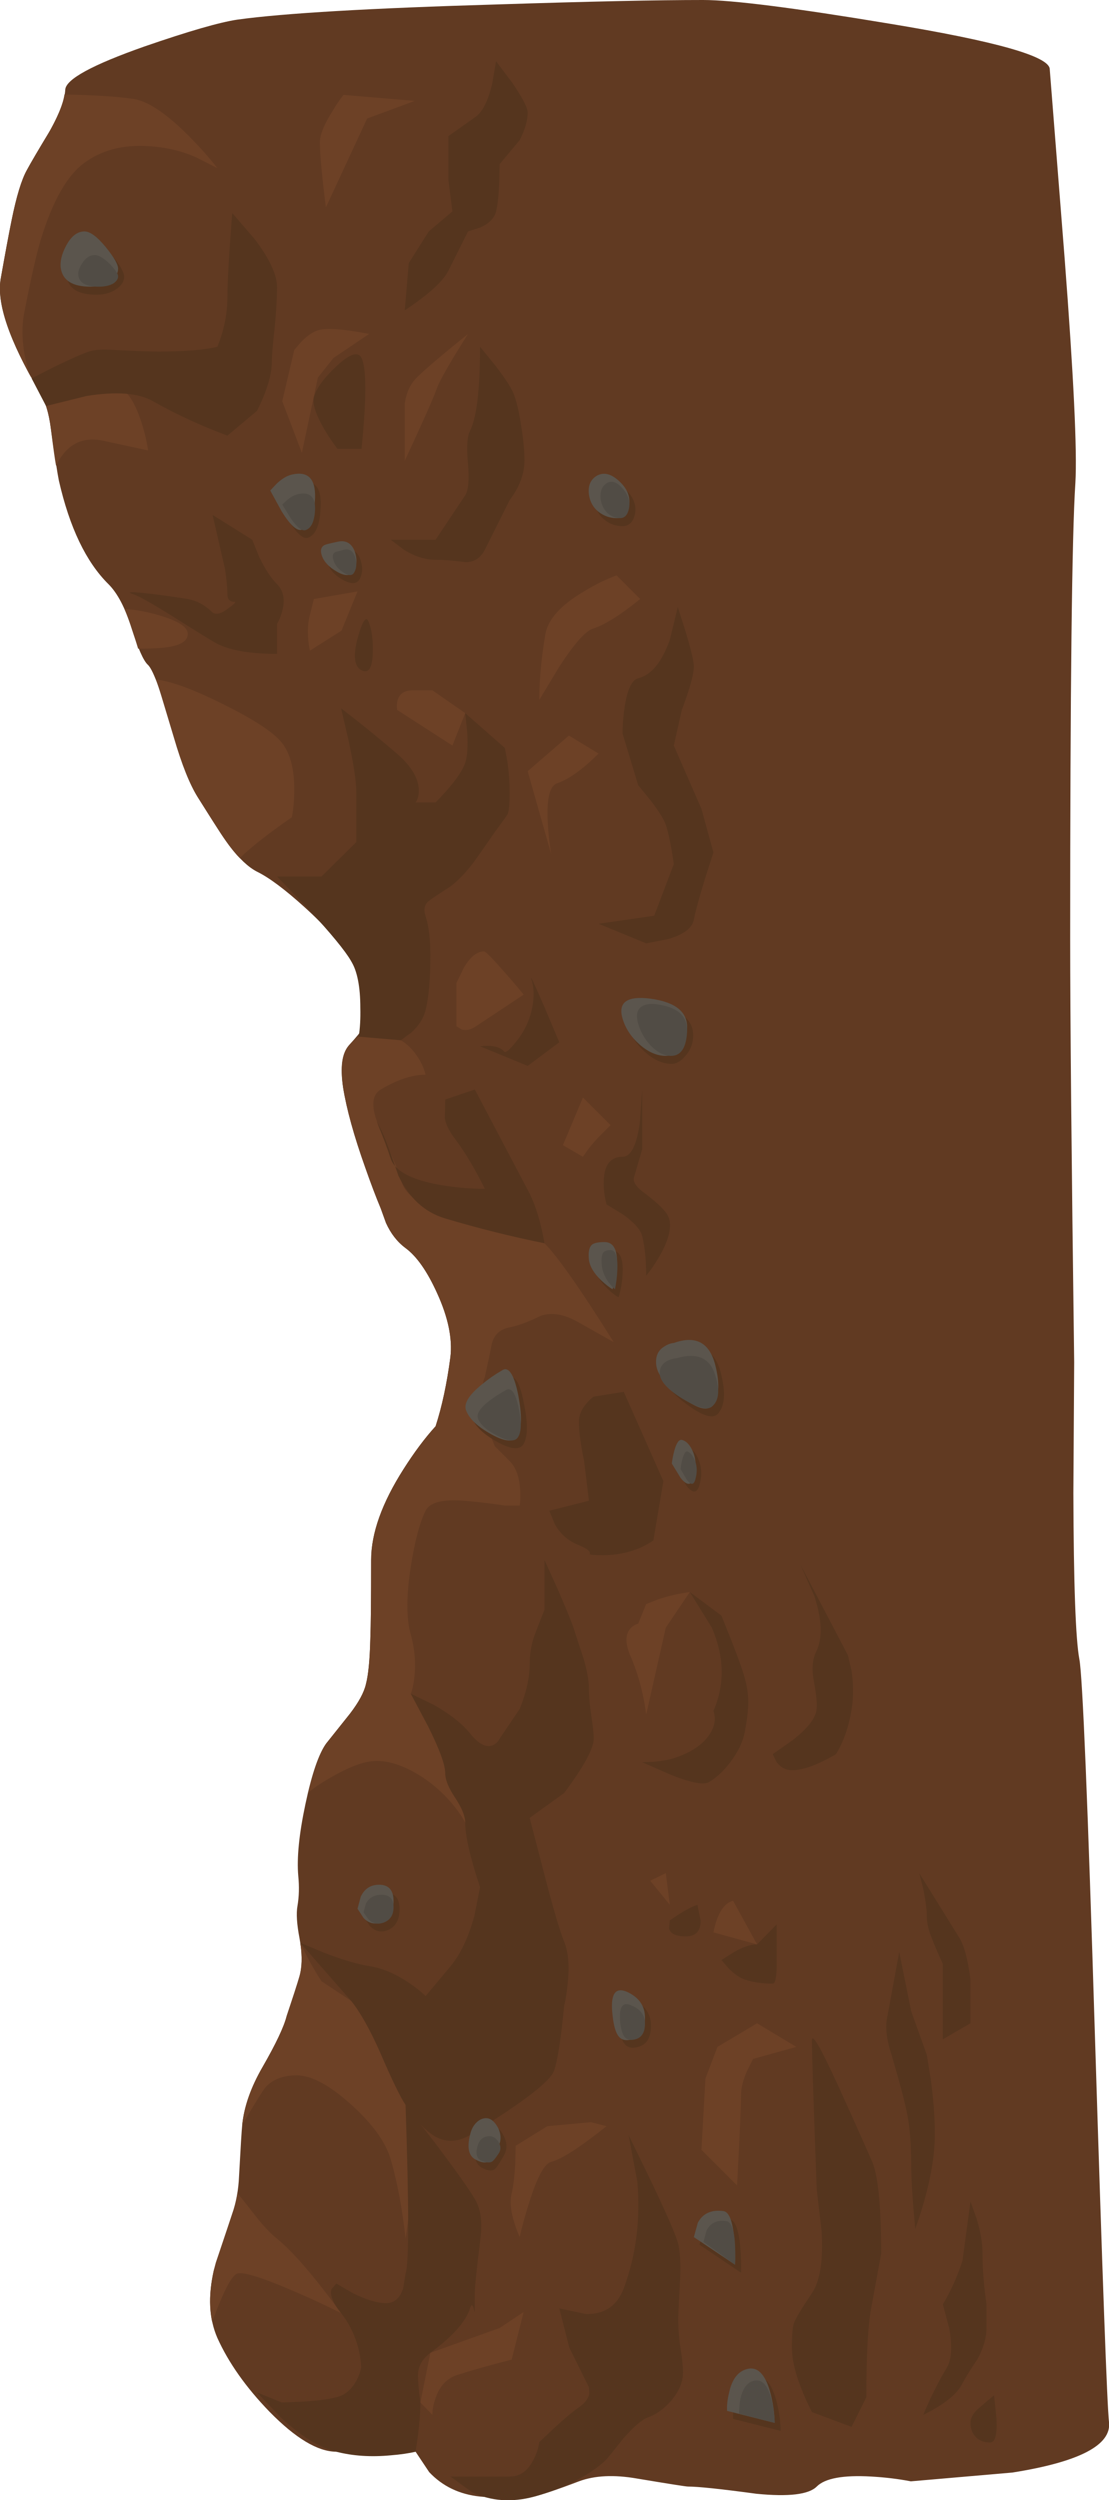 <?xml version="1.0" encoding="iso-8859-1"?>
<!-- Generator: Adobe Illustrator 15.1.0, SVG Export Plug-In . SVG Version: 6.00 Build 0)  -->
<!DOCTYPE svg PUBLIC "-//W3C//DTD SVG 1.1//EN" "http://www.w3.org/Graphics/SVG/1.1/DTD/svg11.dtd">
<svg version="1.1" id="FlashAICB" xmlns="http://www.w3.org/2000/svg" xmlns:xlink="http://www.w3.org/1999/xlink" x="0px" y="0px"
	 width="138.5px" height="312.2px" viewBox="0 0 138.5 312.2" style="enable-background:new 0 0 138.5 312.2;" xml:space="preserve"
	>
<g>
	<path style="fill-rule:evenodd;clip-rule:evenodd;fill:#613A22;" d="M0.1,34.75c0.567-3.2,1.017-5.617,1.351-7.25
		c0.6-2.967,1.233-5.05,1.899-6.25c0.5-0.933,1.467-2.583,2.9-4.95c1.2-2.167,1.833-3.867,1.9-5.1c0.067-1.3,3.367-3.1,9.9-5.4
		c5.5-1.9,9.367-3.017,11.6-3.35c5.767-0.8,16.617-1.434,32.55-1.9C73.633,0.183,82.166,0,87.8,0c3.667,0,11.417,0.983,23.25,2.95
		c13.366,2.2,20.05,4.1,20.05,5.7c0,0.067,0.617,7.9,1.851,23.5c1.133,14.8,1.583,24.184,1.35,28.15
		c-0.434,6.6-0.649,25.567-0.649,56.9c0,9.9,0.166,27.533,0.5,52.899l-0.101,16.351c0.033,11.366,0.283,18.283,0.75,20.75
		c0.4,2.133,1.05,17.883,1.95,47.25c0.934,30.033,1.517,46.033,1.75,48c0.333,2.866-3.684,4.967-12.05,6.3l-12.7,1.1
		c-1.533-0.3-3.184-0.5-4.95-0.6c-3.5-0.2-5.767,0.217-6.8,1.25c-1,1-3.517,1.3-7.55,0.9c-4.434-0.601-7.284-0.9-8.55-0.9
		c-0.234,0-2.351-0.333-6.351-1c-2.866-0.5-5.283-0.384-7.25,0.35c-2.8,1.067-4.7,1.7-5.7,1.9c-1.566,0.267-3.783,0.267-6.649,0
		c-2.567-0.267-4.684-1.283-6.351-3.05l-1.7-2.55H42c-2.3,0-5.083-1.667-8.35-5c-2.933-3.034-5.1-6.101-6.5-9.2
		c-1.034-2.367-1.183-5.184-0.45-8.45c1.133-3.434,1.899-5.783,2.3-7.05c0.5-1.467,0.783-3.017,0.85-4.65
		c0.2-3.7,0.334-5.85,0.4-6.45c0.233-2.3,1.083-4.716,2.55-7.25c1.667-2.899,2.667-5.017,3-6.35c0.833-2.467,1.367-4.116,1.6-4.95
		c0.367-1.233,0.367-2.833,0-4.8c-0.333-1.733-0.417-3.066-0.25-4c0.2-1.167,0.233-2.417,0.1-3.75c-0.2-2.233,0.1-5.233,0.9-9
		s1.667-6.283,2.6-7.55c0.633-0.8,1.616-2.033,2.95-3.7c1.1-1.434,1.767-2.667,2-3.7c0.3-1.133,0.483-3.017,0.55-5.649
		c0.066-1.7,0.1-4.983,0.1-9.851c0-3.333,1.351-7.116,4.05-11.35c1.333-2.101,2.667-3.884,4-5.351c0.8-2.466,1.417-5.35,1.85-8.649
		c0.267-2.3-0.283-4.95-1.65-7.95c-1.233-2.733-2.55-4.617-3.95-5.65c-1.034-0.767-1.85-1.817-2.45-3.15l-0.65-1.8
		c-0.6-1.433-1.25-3.15-1.95-5.15c-1.399-3.933-2.316-7.25-2.75-9.95c-0.366-2.566-0.116-4.333,0.75-5.3c1-1.1,1.5-1.717,1.5-1.85
		c0.2-1.333,0.3-2.467,0.3-3.4c0-1.7-0.517-3.45-1.55-5.25c-1.1-1.967-3.05-4.217-5.85-6.75c-2.434-2.2-4.4-3.667-5.9-4.4
		c-1.1-0.567-2.25-1.65-3.45-3.25c-0.667-0.9-1.983-2.917-3.95-6.05c-1.067-1.733-2.25-4.9-3.55-9.5c-1.2-4.167-2.1-6.517-2.7-7.05
		c-0.534-0.5-1.2-2-2-4.5c-0.8-2.567-1.767-4.417-2.9-5.55c-2.8-2.767-4.866-7.083-6.2-12.95c-0.166-0.8-0.5-2.967-1-6.5
		c-0.233-1.9-0.716-3.45-1.45-4.65C1.133,42.517-0.467,37.817,0.1,34.75z"/>
	<g>
		<path style="fill-rule:evenodd;clip-rule:evenodd;fill:#6D4126;" d="M26.95,282.55c1-2.967,1.683-5,2.05-6.1
			c0.333-0.867,0.55-1.717,0.65-2.55c0.267,0.267,1.017,1.199,2.25,2.8c1.034,1.3,1.933,2.25,2.7,2.85c2.034,1.667,4.7,4.767,8,9.3
			c-1.833-0.933-3.767-1.833-5.8-2.699c-4-1.733-6.383-2.483-7.15-2.25c-0.7,0.199-1.75,2.216-3.15,6.05
			C26.033,287.816,26.184,285.35,26.95,282.55z"/>
		<path style="fill-rule:evenodd;clip-rule:evenodd;fill:#6D4126;" d="M0.1,34.75c0.567-3.2,1.017-5.617,1.351-7.25
			c0.6-2.967,1.233-5.05,1.899-6.25c0.467-0.867,1.367-2.4,2.7-4.6c1.167-2.033,1.833-3.65,2-4.85c3.7,0.067,6.566,0.25,8.6,0.55
			c1.8,0.267,4.083,1.783,6.85,4.55c1.4,1.4,2.616,2.767,3.65,4.1l-2.45-1.25c-1.834-0.867-3.9-1.367-6.2-1.5
			c-3.2-0.2-5.884,0.517-8.05,2.15C8.35,21.967,6.566,25.133,5.1,29.9c-0.566,1.9-1.25,4.917-2.05,9.05
			C2.783,40.217,2.733,41.6,2.9,43.1c0.167,1.533,0.517,2.917,1.05,4.15C0.883,41.683-0.4,37.517,0.1,34.75z"/>
		<path style="fill-rule:evenodd;clip-rule:evenodd;fill:#6D4126;" d="M36.75,98.55c0,1.3-0.1,2.467-0.3,3.5
			c-2.934,2.034-5.101,3.733-6.5,5.1c-0.7-0.7-1.5-1.733-2.4-3.1c-0.333-0.5-1.283-2-2.85-4.5c-1-1.566-2-4.066-3-7.5
			c-1.334-4.466-2.067-6.867-2.2-7.2c1.967,0.233,4.833,1.3,8.6,3.2c3.733,1.867,6.101,3.434,7.101,4.7
			C36.233,94.05,36.75,95.983,36.75,98.55z"/>
		<path style="fill-rule:evenodd;clip-rule:evenodd;fill:#6D4126;" d="M42.85,135.8c-0.333-2.2-0.2-3.8,0.4-4.8
			c0.333-0.533,0.85-1.05,1.55-1.55c1-0.133,1.917-0.2,2.75-0.2c1.8,0,3.283,0.833,4.45,2.5c0.566,0.8,0.95,1.617,1.15,2.45
			c-1.667,0-3.534,0.617-5.6,1.85c-1.2,0.733-1.233,2.367-0.1,4.9c1.666,3.767,2.533,5.85,2.6,6.25
			c0.267,1.533,1.684,2.816,4.25,3.85c1.3,0.534,2.566,0.9,3.8,1.1l4,0.6c2.9,0.633,4.867,1.467,5.9,2.5
			c1.633,1.633,4.517,5.75,8.65,12.35L72.3,165.15c-1.767-1.034-3.35-1.317-4.75-0.851c-1.566,0.767-2.866,1.25-3.9,1.45
			c-1.233,0.233-1.983,0.95-2.25,2.15c-0.133,0.733-0.417,2.083-0.85,4.05c-0.533,1.3-0.483,3.133,0.15,5.5
			c0.333,1.166,0.7,2.217,1.1,3.149l1.85,1.851c0.767,0.767,1.2,1.916,1.3,3.45c0.066,0.8,0.05,1.5-0.05,2.1h-1.85
			c-2.066-0.3-3.783-0.5-5.15-0.6c-2.667-0.2-4.25,0.216-4.75,1.25c-0.733,1.466-1.35,3.8-1.85,7c-0.566,3.666-0.566,6.483,0,8.449
			c0.5,1.801,0.65,3.584,0.45,5.351c-0.1,0.866-0.25,1.55-0.45,2.05l1.55,1.85c1.233,1.667,2.367,3.534,3.4,5.601
			s1.65,4.133,1.85,6.2c0.101,1.033,0.101,1.85,0,2.449c-0.3-0.6-0.783-1.316-1.45-2.149c-1.367-1.667-2.95-3.017-4.75-4.05
			c-2.1-1.2-3.983-1.684-5.65-1.45c-1.5,0.2-3.533,1.1-6.1,2.7c-0.633,0.399-1.183,0.8-1.65,1.199c0.767-3.1,1.517-5.149,2.25-6.149
			c0.633-0.8,1.616-2.033,2.95-3.7c1.1-1.434,1.767-2.667,2-3.7c0.3-1.133,0.483-3.017,0.55-5.649c0.066-1.7,0.1-4.983,0.1-9.851
			c0-3.333,1.351-7.116,4.05-11.35c1.333-2.101,2.667-3.884,4-5.351c0.8-2.466,1.417-5.35,1.85-8.649
			c0.267-2.3-0.283-4.95-1.65-7.95c-1.233-2.733-2.55-4.617-3.95-5.65c-1.034-0.767-1.85-1.817-2.45-3.15l-0.65-1.8
			c-0.6-1.433-1.25-3.15-1.95-5.15C44.2,141.817,43.283,138.5,42.85,135.8z"/>
		<path style="fill-rule:evenodd;clip-rule:evenodd;fill:#6D4126;" d="M33.2,260.6c-0.4,0.467-1.384,2.051-2.95,4.75
			c0.233-2.3,1.083-4.716,2.55-7.25c1.667-2.899,2.667-5.017,3-6.35c0.8-2.4,1.316-4,1.55-4.8c0.367-1.2,0.417-2.65,0.15-4.351
			c0.866,1.834,1.75,3.434,2.65,4.801l3.7,2.449c1.567,1.067,2.934,2.934,4.101,5.601c0.666,1.533,1.566,4,2.7,7.399
			c0.767,2.067,1,5.467,0.7,10.2c-0.166,2.367-0.399,4.533-0.7,6.5c-0.4-3.7-1.017-7-1.85-9.899c-0.633-2.167-2.283-4.45-4.95-6.851
			c-2.7-2.434-4.966-3.649-6.8-3.649C35.383,259.15,34.1,259.634,33.2,260.6z"/>
		<path style="fill-rule:evenodd;clip-rule:evenodd;fill:#6D4126;" d="M23.45,79.15c0,0.8-0.717,1.333-2.15,1.6
			C20.467,80.917,19.116,81,17.25,81c-0.634-2.133-1.2-3.783-1.7-4.95c1.434,0.067,3,0.367,4.7,0.9
			C22.383,77.617,23.45,78.35,23.45,79.15z"/>
		<path style="fill-rule:evenodd;clip-rule:evenodd;fill:#6D4126;" d="M14.15,48.25c1.3,0,2.417,1.333,3.35,4
			c0.467,1.333,0.8,2.667,1,4l-5.55-1.2c-2.667-0.6-4.65,0.434-5.95,3.1c-0.134-0.7-0.333-2.117-0.6-4.25
			c-0.167-1.367-0.383-2.433-0.65-3.2C9.65,49.067,12.45,48.25,14.15,48.25z"/>
	</g>
	<path style="fill-rule:evenodd;clip-rule:evenodd;fill:#55351E;" d="M29,26.6l2.8,3.25c1.867,2.467,2.8,4.467,2.8,6
		c0,1.333-0.1,3.033-0.3,5.1c-0.233,2.066-0.35,3.466-0.35,4.2c0,1.633-0.617,3.684-1.851,6.15l-3.7,3.1
		c-3.3-1.233-6.4-2.667-9.3-4.3c-1.8-1.033-4.566-1.25-8.3-0.65L5.75,50.7l-1.8-3.45L6.8,45.8c2.066-1,3.5-1.633,4.3-1.9
		c0.7-0.233,1.75-0.3,3.15-0.2c2.633,0.133,4.467,0.2,5.5,0.2c3.3,0,5.767-0.2,7.4-0.6c0.833-2.066,1.25-4.133,1.25-6.2
		c0-1.3,0.1-3.434,0.3-6.4L29,26.6z"/>
	<path style="fill-rule:evenodd;clip-rule:evenodd;fill:#55351E;" d="M28.1,71.05l-1.55-6.75l4.95,3.1l0.85,2.1
		c0.733,1.533,1.483,2.683,2.25,3.45c0.767,0.767,1,1.816,0.7,3.15c-0.167,0.7-0.4,1.3-0.7,1.8v3.75c-3.3,0-5.783-0.417-7.45-1.25
		c-0.633-0.333-2.45-1.45-5.45-3.35c-2.667-1.667-4.351-2.617-5.05-2.85c-0.867-0.267-0.433-0.317,1.3-0.15
		c1.566,0.167,3.399,0.417,5.5,0.75c1.1,0.2,2.083,0.717,2.95,1.55c0.433,0.467,1.1,0.367,2-0.3c0.833-0.6,1.133-0.9,0.9-0.9
		c-0.6,0-0.9-0.316-0.9-0.95C28.4,73.433,28.3,72.383,28.1,71.05z"/>
	<path style="fill-rule:evenodd;clip-rule:evenodd;fill:#55351E;" d="M58.1,95.25c0.267-0.767,0.351-2.033,0.25-3.8l-0.25-2.4
		l4.95,4.35l0.3,1.6c0.2,1.333,0.3,2.65,0.3,3.95c0,1.433-0.083,2.333-0.25,2.7c-0.034,0.1-0.567,0.85-1.6,2.25
		c-1.133,1.633-1.983,2.85-2.55,3.65c-1,1.333-2,2.383-3,3.15c-1.467,0.933-2.384,1.55-2.75,1.85c-0.5,0.434-0.617,1.05-0.35,1.85
		c0.4,1.233,0.6,2.883,0.6,4.95c0,2.9-0.2,5.167-0.6,6.8c-0.267,1.033-0.867,1.967-1.8,2.8l-1.3,0.95l-5.25-0.45
		c0.167-1.067,0.233-2.267,0.2-3.6c0-2.633-0.384-4.583-1.15-5.85c-0.767-1.3-2.533-3.45-5.3-6.45l-3.95-4.1h5.55l4.35-4.3v-6.2
		c0-1.3-0.316-3.434-0.95-6.4l-0.95-4.1l1.8,1.4c1.567,1.233,3.25,2.617,5.05,4.15c1.8,1.533,2.75,3.033,2.85,4.5
		c0.033,0.733-0.1,1.3-0.4,1.7h2.5C56.434,98.133,57.667,96.483,58.1,95.25z"/>
	<path style="fill-rule:evenodd;clip-rule:evenodd;fill:#55351E;" d="M58.7,53.8c0.833-1.667,1.25-5.167,1.25-10.5l1.95,2.4
		c1.333,1.733,2.117,2.983,2.35,3.75c0.333,0.933,0.616,2.2,0.85,3.8c0.267,1.633,0.4,3.05,0.4,4.25c0,1.667-0.617,3.317-1.85,4.95
		l-3.1,6.2c-0.533,1.033-1.333,1.55-2.4,1.55c-1.466-0.2-2.716-0.3-3.75-0.3c-1.3,0-2.617-0.417-3.95-1.25L48.8,67.4h5.6l3.7-5.55
		c0.4-0.633,0.517-1.934,0.351-3.9C58.25,55.917,58.333,54.533,58.7,53.8z"/>
	<path style="fill-rule:evenodd;clip-rule:evenodd;fill:#55351E;" d="M55.6,137.3l3.7-1.25l6.85,13c0.8,1.633,1.417,3.7,1.85,6.2
		c-4.134-0.833-8.267-1.867-12.4-3.1c-2.566-0.767-4.517-2.55-5.85-5.35c-0.141-0.412-0.273-0.804-0.4-1.175
		c-0.254-0.288-0.438-0.596-0.55-0.925c-0.4-1.233-0.917-2.617-1.55-4.15l-0.2-0.55c0.033,0.067,0.2,0.4,0.5,1
		c0.375,0.72,0.975,2.262,1.8,4.625c0.944,1.083,2.877,1.875,5.8,2.375c1.867,0.3,3.667,0.45,5.4,0.45
		c-1.233-2.5-2.467-4.567-3.7-6.2c-0.8-1.066-1.233-1.967-1.3-2.7C55.583,138.684,55.6,137.934,55.6,137.3z"/>
	<path style="fill-rule:evenodd;clip-rule:evenodd;fill:#55351E;" d="M77.9,173.8l4.949,11.15l-1.25,7.399
		c-0.399,0.301-0.967,0.617-1.699,0.95c-1.467,0.601-2.967,0.9-4.5,0.9c-1.234,0-1.817-0.05-1.75-0.15
		c0.133-0.3-0.317-0.666-1.351-1.1c-1.3-0.5-2.3-1.367-3-2.601l-0.7-1.699l4.95-1.25l-0.6-4.95c-0.434-2.066-0.65-3.717-0.65-4.95
		c0-0.767,0.316-1.517,0.95-2.25c0.3-0.366,0.6-0.65,0.9-0.85L77.9,173.8z"/>
	<path style="fill-rule:evenodd;clip-rule:evenodd;fill:#55351E;" d="M68,201v-6.2l1.65,3.65c1.133,2.6,1.816,4.283,2.05,5.05
		c0.2,0.634,0.583,1.8,1.149,3.5c0.467,1.566,0.7,2.866,0.7,3.9c0,0.899,0.101,2.017,0.3,3.35c0.2,1.333,0.301,2.283,0.301,2.85
		c0,1.233-1.234,3.5-3.7,6.801l-4.3,3.1l1.7,6.55c1.2,4.634,2.066,7.601,2.601,8.9c0.533,1.3,0.683,3.033,0.45,5.2
		c-0.101,1.066-0.25,2.017-0.45,2.85c-0.4,4.134-0.817,6.816-1.25,8.05c-0.434,1.334-3.934,4.017-10.5,8.05
		c-1.467,0.867-2.884,0.95-4.25,0.25c-1.2-0.666-2.467-2-3.8-4c-0.667-1-1.716-3.166-3.15-6.5c-1.3-2.933-2.517-5.1-3.65-6.5
		l-6.35-7.25l3,1.25c2.333,0.9,4.283,1.467,5.85,1.7c1.534,0.267,3.134,0.967,4.8,2.101c0.833,0.566,1.5,1.1,2,1.6l3.1-3.7
		c1.267-1.533,2.267-3.649,3-6.35l0.7-3.55c-1.233-3.7-1.851-6.384-1.851-8.051c0-0.8-0.416-1.833-1.25-3.1
		c-0.833-1.233-1.25-2.267-1.25-3.1c0-1.034-0.716-2.983-2.149-5.851l-2.15-4.05l2.8,1.35c2.034,1.134,3.567,2.334,4.601,3.601
		c1.033,1.3,1.966,1.8,2.8,1.5c0.4-0.167,0.7-0.45,0.9-0.851l2.5-3.699c0.833-2.067,1.25-3.934,1.25-5.601
		c0-1.1,0.15-2.149,0.45-3.149C66.767,204.15,67.233,202.934,68,201z"/>
	<path style="fill-rule:evenodd;clip-rule:evenodd;fill:#55351E;" d="M50.65,283.9c0.433-1.233,0.433-8.25,0-21.051l3.65,4.7
		c2.566,3.4,4.233,5.75,5,7.05c0.733,1.2,0.967,2.851,0.7,4.95c-0.467,3.733-0.7,6-0.7,6.8c0,1.867-0.017,2.65-0.05,2.351
		c-0.167-0.934-0.35-1.084-0.55-0.45c-0.534,1.667-2.184,3.517-4.95,5.55c-1.033,0.767-1.55,1.717-1.55,2.851
		c0,0.666,0.1,1.783,0.3,3.35c0,1.634-0.2,3.684-0.6,6.15c-0.833,0.199-1.867,0.35-3.1,0.449c-2.467,0.233-4.733,0.084-6.8-0.449
		c-2.066-0.5-4.333-1.884-6.8-4.15l-3.101-3.25L35.2,300l2.5-0.1c1.833-0.101,3.267-0.284,4.3-0.551
		c1.033-0.233,1.866-0.916,2.5-2.05c0.3-0.566,0.5-1.116,0.6-1.649c0-0.601-0.1-1.351-0.3-2.25c-0.434-1.733-1.167-3.25-2.2-4.551
		c-1.033-1.3-1.433-2.3-1.2-3l0.6-0.699l2.15,1.25c1.667,0.8,3.017,1.199,4.05,1.199c1.033,0,1.75-0.616,2.149-1.85L50.65,283.9z"/>
	<path style="fill-rule:evenodd;clip-rule:evenodd;fill:#55351E;" d="M77.9,285.75c1.533-4.134,2.1-8.566,1.699-13.3l-1.1-5.851
		l2.85,5.851c1.967,4.133,3.084,6.717,3.351,7.75c0.233,0.967,0.316,2.35,0.25,4.149c-0.167,3.101-0.25,4.801-0.25,5.101
		c0,1.333,0.1,2.616,0.3,3.85c0.2,1.267,0.3,2.25,0.3,2.95c0,1.167-0.483,2.333-1.45,3.5c-0.899,1.033-1.866,1.733-2.899,2.1
		c-0.767,0.267-1.817,1.167-3.15,2.7L76,306.8c-0.4,0.5-1.084,1.084-2.05,1.75c-1.967,1.334-4.367,2.4-7.2,3.2
		c-2.833,0.767-5.434,0.583-7.8-0.55l-2.7-1.95h7.4c1.3,0,2.3-0.717,3-2.15c0.367-0.699,0.6-1.416,0.7-2.149l1.801-1.7
		c1.333-1.233,2.383-2.116,3.149-2.65c0.767-0.533,1.2-1.1,1.3-1.699l-0.05-0.801l-2.45-4.949l-1.25-4.9l3.301,0.7
		C75.483,289.017,77.066,287.95,77.9,285.75z"/>
	<path style="fill-rule:evenodd;clip-rule:evenodd;fill:#55351E;" d="M102.6,278.5l-0.6-5.1c-0.4-10.733-0.6-16.934-0.6-18.601
		c0-1,1.083,0.867,3.25,5.601c1.133,2.466,2.516,5.55,4.149,9.25c0.833,1.666,1.25,5.583,1.25,11.75l-1.25,6.85
		c-0.399,2.033-0.6,5.733-0.6,11.1l-1.851,3.7l-4.949-1.85c-1.667-3.3-2.5-5.983-2.5-8.05c0-1.567,0.083-2.584,0.25-3.051
		c0.199-0.566,0.949-1.816,2.25-3.75C102.434,284.816,102.833,282.2,102.6,278.5z"/>
	<path style="fill-rule:evenodd;clip-rule:evenodd;fill:#55351E;" d="M45.15,44.7c0.633,1.3,0.633,5.083,0,11.35h-3
		c-0.567-0.733-1.117-1.55-1.65-2.45c-1.066-1.833-1.5-3.167-1.3-4c0.3-1.1,1.233-2.383,2.8-3.85
		C43.667,44.183,44.717,43.833,45.15,44.7z"/>
	<path style="fill-rule:evenodd;clip-rule:evenodd;fill:#55351E;" d="M46.1,77.8c0.367,1.034,0.517,2.317,0.45,3.85
		c-0.066,1.8-0.533,2.483-1.4,2.05c-0.9-0.467-1.067-1.784-0.5-3.95C45.283,77.417,45.767,76.767,46.1,77.8z"/>
	<path style="fill-rule:evenodd;clip-rule:evenodd;fill:#55351E;" d="M77.75,144.45c1.033,0,1.75-1.4,2.15-4.2l0.3-4.2v7.45l-1,3.45
		c-0.2,0.533,0.149,1.15,1.05,1.85c1.434,1.067,2.4,1.934,2.9,2.6c0.833,1.033,0.683,2.65-0.45,4.85c-0.601,1.134-1.267,2.15-2,3.05
		c0-1.967-0.167-3.617-0.5-4.95c-0.2-0.8-1-1.7-2.4-2.7l-2.05-1.25c-0.267-1-0.384-1.983-0.35-2.95
		C75.467,145.45,76.25,144.45,77.75,144.45z"/>
	<path style="fill-rule:evenodd;clip-rule:evenodd;fill:#55351E;" d="M59.95,130.65c1.5-0.167,2.5,0.05,3,0.65
		c0.166,0.233,0.649-0.15,1.45-1.15c1.1-1.333,1.8-2.833,2.1-4.5c0.233-1.333,0.184-2.467-0.15-3.4c-0.2-0.633,0.334,0.5,1.601,3.4
		c0.6,1.434,1.233,2.934,1.899,4.5l-3.95,2.95L59.95,130.65z"/>
	<path style="fill-rule:evenodd;clip-rule:evenodd;fill:#55351E;" d="M88.9,203.25l-2.75-4.45l3.949,2.95L91.4,205
		c0.899,2.3,1.449,3.866,1.649,4.7c0.267,0.967,0.4,1.916,0.4,2.85c0,0.9-0.134,2.084-0.4,3.55c-0.233,1.334-0.85,2.65-1.85,3.95
		c-0.8,1.066-1.667,1.884-2.601,2.45c-0.633,0.434-2.217,0.15-4.75-0.85L80.2,220.05L81.6,220c1.066-0.1,1.917-0.25,2.551-0.45
		c2.133-0.7,3.616-1.684,4.449-2.95c0.667-1,0.834-1.983,0.5-2.949C90.533,210.35,90.467,206.884,88.9,203.25z"/>
	<path style="fill-rule:evenodd;clip-rule:evenodd;fill:#55351E;" d="M94.55,242.8l2.45-2.5v4.95c0,1.634-0.167,2.45-0.5,2.45
		c-1.3,0-2.45-0.167-3.45-0.5c-0.634-0.2-1.316-0.667-2.05-1.4l-0.9-1.05l1.5-0.95C92.733,243.134,93.717,242.8,94.55,242.8z"/>
	<path style="fill-rule:evenodd;clip-rule:evenodd;fill:#55351E;" d="M87.1,237.85l0.4,2c0,1.301-0.617,1.95-1.85,1.95
		c-1.234,0-1.934-0.333-2.101-1l0.101-1l1.199-0.8C85.75,238.434,86.5,238.05,87.1,237.85z"/>
	<path style="fill-rule:evenodd;clip-rule:evenodd;fill:#6D4126;" d="M60.45,118.8c0.2,0,1.083,0.9,2.649,2.7
		c0.8,0.9,1.567,1.8,2.3,2.7l-5.95,3.95c-0.634,0.434-1.233,0.567-1.8,0.4l-0.65-0.4v-5.4l0.95-1.95
		C58.75,119.467,59.583,118.8,60.45,118.8z"/>
	<path style="fill-rule:evenodd;clip-rule:evenodd;fill:#6D4126;" d="M38.7,81.25c-0.334-1.667-0.334-3.15,0-4.45l0.5-2l5.45-0.95
		l-2,4.9L38.7,81.25z"/>
	<path style="fill-rule:evenodd;clip-rule:evenodd;fill:#6D4126;" d="M54,86.2l4.1,2.85l-1.6,4.05l-6.9-4.45
		c-0.066-0.4-0.05-0.8,0.05-1.2c0.233-0.833,0.867-1.25,1.9-1.25H54z"/>
	<path style="fill-rule:evenodd;clip-rule:evenodd;fill:#6D4126;" d="M37.7,56.55l-2.45-6.45l1.5-6.4l0.9-1.05
		c0.733-0.733,1.417-1.2,2.05-1.4c1-0.333,3.133-0.183,6.399,0.45l-4.45,3l-1.95,2.45L37.7,56.55z"/>
	<path style="fill-rule:evenodd;clip-rule:evenodd;fill:#6D4126;" d="M50.55,57.55V50.6c0-0.333,0.066-0.717,0.2-1.15
		c0.233-0.9,0.667-1.667,1.3-2.3c1-1,3.134-2.816,6.4-5.45c-0.567,0.9-1.167,1.867-1.8,2.9c-1.233,2.066-1.95,3.417-2.15,4.05
		C54.167,49.617,52.85,52.583,50.55,57.55z"/>
	<path style="fill-rule:evenodd;clip-rule:evenodd;fill:#6D4126;" d="M76.25,140.5l-1.5,1.5c-0.6,0.633-1.1,1.233-1.5,1.8
		l-0.45,0.65L70.3,143l2.5-5.95L76.25,140.5z"/>
	<path style="fill-rule:evenodd;clip-rule:evenodd;fill:#6D4126;" d="M86.15,198.8l-3,4.45L80.7,214.1c-0.334-2.633-1-5.1-2-7.399
		c-0.601-1.434-0.617-2.517-0.05-3.25c0.3-0.367,0.649-0.601,1.05-0.7l1-2.45l1.399-0.55C83.333,199.316,84.684,199,86.15,198.8z"/>
	<polygon style="fill-rule:evenodd;clip-rule:evenodd;fill:#6D4126;" points="81.2,234.85 83.15,233.9 83.65,237.85 	"/>
	<path style="fill-rule:evenodd;clip-rule:evenodd;fill:#6D4126;" d="M91.55,237.35l3,5.45l-5.45-1.5
		c0.101-0.566,0.267-1.166,0.5-1.8C90.1,238.267,90.75,237.55,91.55,237.35z"/>
	<path style="fill-rule:evenodd;clip-rule:evenodd;fill:#6D4126;" d="M88.1,259.55l1.5-3.95l4.95-2.949l4.9,2.949l-5.4,1.5
		l-0.75,1.5c-0.5,1.134-0.75,2.117-0.75,2.95c0,1.3-0.167,5.084-0.5,11.351l-4.45-4.45L88.1,259.55z"/>
	<path style="fill-rule:evenodd;clip-rule:evenodd;fill:#6D4126;" d="M73.8,265l1.95,0.5c-3.3,2.634-5.6,4.116-6.9,4.45
		c-0.833,0.2-1.733,1.833-2.7,4.899c-0.5,1.534-0.917,3.034-1.25,4.5c-1-2.333-1.333-4.149-1-5.449c0.2-0.834,0.35-2.067,0.45-3.7
		l0.05-2.25l3.95-2.45L73.8,265z"/>
	<path style="fill-rule:evenodd;clip-rule:evenodd;fill:#6D4126;" d="M65.4,288.7l-1.5,5.95c-2.633,0.666-4.933,1.316-6.9,1.949
		c-1.233,0.434-2.1,1.384-2.6,2.851c-0.267,0.733-0.4,1.434-0.4,2.1L52.5,300l1.25-6.2l8.65-3.1L65.4,288.7z"/>
	<path style="fill-rule:evenodd;clip-rule:evenodd;fill:#55351E;" d="M79.7,84.7c1.633-0.4,2.95-2,3.95-4.8l1-4.1l1,3.15
		c0.666,2.233,1,3.65,1,4.25c0,1-0.5,2.816-1.5,5.45l-1,4.45L87.6,101l1.5,5.45l-1.05,3.25c-0.733,2.4-1.2,4.117-1.399,5.15
		c-0.2,1.033-1.25,1.833-3.15,2.4l-2.8,0.55l-5.95-2.45l6.95-1l2.45-6.45c-0.334-2.3-0.667-3.933-1-4.9
		c-0.2-0.633-0.834-1.65-1.9-3.05l-1.55-1.9l-1.95-6.45c0-1.067,0.083-2.15,0.25-3.25C78.333,86.117,78.9,84.9,79.7,84.7z"/>
	<path style="fill-rule:evenodd;clip-rule:evenodd;fill:#55351E;" d="M61.45,10.55l0.5-2.9l2,2.65c1.3,1.9,1.95,3.15,1.95,3.75
		c0,1-0.333,2.15-1,3.45l-2.5,3l-0.05,2.2c-0.066,1.667-0.2,2.9-0.399,3.7c-0.2,0.833-0.851,1.5-1.95,2l-1.55,0.5L56,33.8
		c-0.667,1.333-2.483,2.983-5.45,4.95l0.5-5.9l2.5-3.95l2.95-2.5L56,22.45V17l3.45-2.45C60.283,13.917,60.95,12.583,61.45,10.55z"/>
	<path style="fill-rule:evenodd;clip-rule:evenodd;fill:#55351E;" d="M101.95,206.2c0.8-1.634,0.716-3.934-0.25-6.9l-1.75-3.95
		l5.95,11.351l0.449,1.95c0.233,1.566,0.25,3.066,0.051,4.5c-0.334,2.3-1,4.267-2,5.899c-2.301,1.334-4.117,2-5.45,2
		c-0.8,0-1.45-0.333-1.95-1l-0.5-1l2.55-1.8c1.733-1.366,2.7-2.566,2.9-3.6c0.133-0.634,0.033-1.851-0.3-3.65
		C101.35,208.467,101.45,207.2,101.95,206.2z"/>
	<path style="fill-rule:evenodd;clip-rule:evenodd;fill:#55351E;" d="M110.85,251.65l1.45-7.9l1.5,7.4l1.95,5.449l0.5,3.101
		c0.333,2.467,0.5,4.733,0.5,6.8c0,3.3-0.816,7.25-2.45,11.85c-0.333-3.633-0.5-6.267-0.5-7.899c0-2.634-0.167-4.783-0.5-6.45
		c-0.2-1.033-0.583-2.566-1.149-4.6l-0.801-2.801C110.684,254.634,110.517,252.983,110.85,251.65z"/>
	<path style="fill-rule:evenodd;clip-rule:evenodd;fill:#55351E;" d="M114.8,233.9l4.9,7.899c0.666,0.967,1.166,2.767,1.5,5.4v5.45
		l-3.45,2v-9.4c-0.667-1.467-1.117-2.517-1.35-3.15c-0.434-1.033-0.65-1.966-0.65-2.8c0-0.8-0.15-1.95-0.45-3.45L114.8,233.9z"/>
	<path style="fill-rule:evenodd;clip-rule:evenodd;fill:#55351E;" d="M120.2,282.3l1-7.399l0.75,2.1c0.5,1.634,0.75,3.066,0.75,4.3
		c0,1.967,0.166,4.117,0.5,6.45v2.95c0,1.2-0.367,2.483-1.101,3.85c-0.934,1.4-1.566,2.417-1.899,3.05
		c-0.634,1.334-2.267,2.65-4.9,3.95c0.233-0.566,0.533-1.25,0.9-2.05c0.733-1.533,1.416-2.816,2.05-3.85
		c0.6-1.034,0.7-2.667,0.3-4.9l-0.8-3C118.75,286.083,119.566,284.267,120.2,282.3z"/>
	<path style="fill-rule:evenodd;clip-rule:evenodd;fill:#55351E;" d="M124.15,299.1l0.3,2.95c0.1,1.967-0.167,2.95-0.8,2.95
		c-0.734,0-1.317-0.217-1.75-0.65c-0.467-0.466-0.7-1.066-0.7-1.8c0-0.6,0.316-1.184,0.95-1.75
		C122.517,300.467,123.184,299.9,124.15,299.1z"/>
	<path style="fill-rule:evenodd;clip-rule:evenodd;fill:#6D4126;" d="M74.05,78.5c-0.934,0.3-2.333,1.883-4.2,4.75l-2.5,4.15
		c0-2.467,0.25-5.183,0.75-8.15c0.3-1.867,1.884-3.65,4.75-5.35c1.4-0.867,2.783-1.55,4.15-2.05l2.95,2.95
		C77.483,76.8,75.517,78.033,74.05,78.5z"/>
	<path style="fill-rule:evenodd;clip-rule:evenodd;fill:#6D4126;" d="M71.05,91.85l3.7,2.25c-1.967,1.967-3.684,3.2-5.15,3.7
		c-0.933,0.3-1.333,1.883-1.2,4.75c0.067,1.4,0.216,2.784,0.45,4.15L65.9,96.3L71.05,91.85z"/>
	<path style="fill-rule:evenodd;clip-rule:evenodd;fill:#6D4126;" d="M42.9,11.85l8.9,0.75l-5.95,2.2L40.7,25.9
		c-0.5-3.933-0.75-6.65-0.75-8.15c0-0.9,0.5-2.15,1.5-3.75C41.917,13.2,42.4,12.483,42.9,11.85z"/>
	<path style="fill-rule:evenodd;clip-rule:evenodd;fill:#55351E;" d="M11.3,29.85c0.667,0,1.55,0.667,2.65,2
		c1.033,1.233,1.55,2.133,1.55,2.7c0,0.567-0.3,1.067-0.9,1.5c-0.666,0.5-1.517,0.75-2.55,0.75c-2.267,0-3.5-0.75-3.7-2.25
		c-0.133-0.833,0.084-1.8,0.65-2.9C9.633,30.45,10.4,29.85,11.3,29.85z"/>
	<path style="fill-rule:evenodd;clip-rule:evenodd;fill:#55351E;" d="M34.5,62.2l0.8-0.85c0.667-0.6,1.316-0.967,1.95-1.1
		c1.967-0.433,2.9,0.533,2.8,2.9c-0.066,2.333-0.6,3.667-1.6,4c-0.601,0.2-1.434-0.566-2.5-2.3L34.5,62.2z"/>
	<path style="fill-rule:evenodd;clip-rule:evenodd;fill:#55351E;" d="M42.9,68.65c1.034-0.233,1.733,0.167,2.1,1.2
		c0.333,0.933,0.3,1.767-0.1,2.5c-0.367,0.6-1.067,0.617-2.1,0.05c-1-0.566-1.616-1.25-1.85-2.05c-0.2-0.633-0.084-1.067,0.35-1.3
		C41.434,68.983,41.967,68.85,42.9,68.65z"/>
	<path style="fill-rule:evenodd;clip-rule:evenodd;fill:#55351E;" d="M75.55,64.95c-0.733-0.567-1.149-1.317-1.25-2.25
		c-0.134-1.1,0.2-1.867,1-2.3c0.9-0.5,1.884-0.217,2.95,0.85c0.9,0.9,1.25,1.883,1.05,2.95c-0.233,1-0.75,1.5-1.55,1.5
		C76.916,65.7,76.184,65.45,75.55,64.95z"/>
	<path style="fill-rule:evenodd;clip-rule:evenodd;fill:#55351E;" d="M81.95,125.7c3.267,0.433,4.8,1.75,4.6,3.95
		c-0.066,0.833-0.384,1.567-0.95,2.2c-0.566,0.667-1.133,1-1.699,1c-1.101,0-2.184-0.467-3.25-1.4c-1.101-0.934-1.834-2.034-2.2-3.3
		C77.883,126.15,79.05,125.333,81.95,125.7z"/>
	<path style="fill-rule:evenodd;clip-rule:evenodd;fill:#55351E;" d="M77.75,159.05c-0.033,1-0.2,1.983-0.5,2.95
		c-0.467-0.267-0.934-0.634-1.4-1.1c-0.934-0.9-1.449-1.767-1.55-2.601c-0.1-0.899,0-1.517,0.3-1.85
		c0.267-0.233,0.816-0.35,1.65-0.35C77.383,156.1,77.883,157.083,77.75,159.05z"/>
	<path style="fill-rule:evenodd;clip-rule:evenodd;fill:#55351E;" d="M84.9,168.7c2.666-0.967,4.366-0.084,5.1,2.649
		c0.666,2.534,0.533,4.284-0.4,5.25c-0.633,0.601-1.916,0.184-3.85-1.25c-1.934-1.433-2.967-2.75-3.1-3.949
		c-0.067-1.034,0.283-1.801,1.05-2.301C84.1,168.866,84.5,168.733,84.9,168.7z"/>
	<path style="fill-rule:evenodd;clip-rule:evenodd;fill:#55351E;" d="M63.4,172.15c0.833-0.601,1.5,0.383,2,2.949
		c0.534,2.5,0.534,4.233,0,5.2c-0.466,0.8-1.567,0.717-3.3-0.25c-1.7-0.934-2.75-1.934-3.149-3c-0.3-0.8,0.35-1.866,1.95-3.2
		C61.7,173.217,62.533,172.65,63.4,172.15z"/>
	<path style="fill-rule:evenodd;clip-rule:evenodd;fill:#55351E;" d="M85.9,180.8c0.566,0.134,1.016,0.634,1.35,1.5
		c0.4,0.967,0.434,2.017,0.1,3.15c-0.3,1.033-0.833,1.066-1.6,0.1l-1.1-1.8c0.066-0.533,0.166-1.05,0.3-1.55
		C85.217,181.167,85.533,180.7,85.9,180.8z"/>
	<path style="fill-rule:evenodd;clip-rule:evenodd;fill:#55351E;" d="M78.95,249.7c1.6,0.666,2.383,1.783,2.35,3.35
		c-0.033,1.434-0.566,2.283-1.6,2.55c-0.8,0.233-1.384,0.084-1.75-0.449c-0.334-0.434-0.567-1.267-0.7-2.5
		c-0.134-1.167-0.066-2.017,0.2-2.551C77.75,249.533,78.25,249.4,78.95,249.7z"/>
	<path style="fill-rule:evenodd;clip-rule:evenodd;fill:#55351E;" d="M91.05,277.1c0.733,0.101,1.2,1.25,1.4,3.45
		c0.1,1.101,0.133,2.184,0.1,3.25l-5.2-3.5l0.5-1.8C88.517,277.366,89.583,276.9,91.05,277.1z"/>
	<path style="fill-rule:evenodd;clip-rule:evenodd;fill:#55351E;" d="M93.8,296.85c1.434-0.5,2.483,0.467,3.15,2.9
		c0.333,1.233,0.517,2.5,0.55,3.8l-5.95-1.5c-0.033-0.733,0.05-1.5,0.25-2.3C92.133,298.184,92.8,297.217,93.8,296.85z"/>
	<path style="fill-rule:evenodd;clip-rule:evenodd;fill:#55351E;" d="M49.9,238.4c0,1.366-0.517,2.25-1.55,2.649
		c-0.833,0.3-1.566,0.101-2.2-0.6l-0.75-1.15l0.4-1.45c0.467-1,1.233-1.5,2.3-1.5C49.3,236.35,49.9,237.033,49.9,238.4z"/>
	<path style="fill-rule:evenodd;clip-rule:evenodd;fill:#55351E;" d="M60.2,270.7c-0.867-0.467-1.117-1.517-0.75-3.15
		c0.133-0.566,0.366-1.033,0.7-1.399c0.4-0.434,0.833-0.65,1.3-0.65c0.566,0,1.05,0.4,1.45,1.2c0.466,0.899,0.466,1.733,0,2.5
		c-0.534,0.967-0.917,1.533-1.15,1.7C61.417,271.134,60.9,271.066,60.2,270.7z"/>
	<path style="fill-rule:evenodd;clip-rule:evenodd;fill:#5B554D;" d="M10.55,28.9c0.7,0,1.583,0.65,2.65,1.95
		c1.033,1.267,1.55,2.167,1.55,2.7c0,0.567-0.3,1.067-0.9,1.5c-0.666,0.5-1.517,0.75-2.55,0.75c-2.2,0-3.434-0.75-3.7-2.25
		c-0.133-0.833,0.084-1.783,0.65-2.85C8.883,29.5,9.65,28.9,10.55,28.9z"/>
	<path style="fill-rule:evenodd;clip-rule:evenodd;fill:#5B554D;" d="M35.2,63.9l-1.45-2.65l0.8-0.85
		c0.667-0.633,1.316-1.017,1.95-1.15c1.967-0.433,2.917,0.533,2.85,2.9c-0.1,2.367-0.649,3.7-1.649,4
		C37.1,66.35,36.267,65.6,35.2,63.9z"/>
	<path style="fill-rule:evenodd;clip-rule:evenodd;fill:#5B554D;" d="M42.15,67.65c1.034-0.233,1.75,0.167,2.15,1.2
		c0.333,0.967,0.283,1.8-0.15,2.5c-0.367,0.6-1.05,0.617-2.05,0.05c-1-0.566-1.633-1.233-1.899-2
		c-0.233-0.667-0.117-1.117,0.35-1.35C40.684,67.983,41.217,67.85,42.15,67.65z"/>
	<path style="fill-rule:evenodd;clip-rule:evenodd;fill:#5B554D;" d="M74.8,63.95c-0.7-0.534-1.116-1.267-1.25-2.2
		c-0.134-1.1,0.2-1.883,1-2.35c0.9-0.5,1.884-0.217,2.95,0.85c0.9,0.9,1.25,1.883,1.05,2.95c-0.233,1-0.75,1.5-1.55,1.5
		S75.467,64.45,74.8,63.95z"/>
	<path style="fill-rule:evenodd;clip-rule:evenodd;fill:#5B554D;" d="M81.2,124.7c3.267,0.433,4.8,1.75,4.6,3.95
		c-0.066,0.833-0.384,1.567-0.95,2.2c-0.566,0.667-1.133,1-1.699,1c-1.101,0-2.184-0.467-3.25-1.4
		c-1.067-0.934-1.784-2.017-2.15-3.25C77.15,125.167,78.3,124.333,81.2,124.7z"/>
	<path style="fill-rule:evenodd;clip-rule:evenodd;fill:#5B554D;" d="M77.05,158.05c-0.066,1-0.25,1.983-0.55,2.95
		c-0.434-0.267-0.9-0.634-1.4-1.1c-0.934-0.9-1.449-1.767-1.55-2.601c-0.1-0.9,0.017-1.517,0.351-1.85
		c0.266-0.233,0.8-0.35,1.6-0.35C76.633,155.1,77.15,156.083,77.05,158.05z"/>
	<path style="fill-rule:evenodd;clip-rule:evenodd;fill:#5B554D;" d="M84.15,167.7c2.699-0.967,4.416-0.084,5.149,2.649
		c0.667,2.534,0.517,4.284-0.45,5.25c-0.633,0.634-1.899,0.233-3.8-1.199c-1.934-1.434-2.967-2.767-3.1-4
		c-0.101-1.034,0.233-1.784,1-2.25C83.35,167.884,83.75,167.733,84.15,167.7z"/>
	<path style="fill-rule:evenodd;clip-rule:evenodd;fill:#5B554D;" d="M62.65,171.15c0.833-0.601,1.517,0.383,2.05,2.949
		c0.5,2.534,0.483,4.267-0.05,5.2c-0.466,0.834-1.567,0.767-3.3-0.2c-1.7-0.933-2.75-1.933-3.149-3
		c-0.3-0.833,0.35-1.899,1.95-3.199C60.95,172.233,61.783,171.65,62.65,171.15z"/>
	<path style="fill-rule:evenodd;clip-rule:evenodd;fill:#5B554D;" d="M85.15,179.8c0.566,0.134,1.033,0.634,1.399,1.5
		c0.4,1,0.434,2.066,0.101,3.2c-0.301,1.033-0.851,1.05-1.65,0.05l-1.1-1.8c0.066-0.533,0.166-1.05,0.3-1.55
		C84.467,180.2,84.783,179.733,85.15,179.8z"/>
	<path style="fill-rule:evenodd;clip-rule:evenodd;fill:#5B554D;" d="M78.25,248.7c1.566,0.7,2.333,1.816,2.3,3.35
		c-0.033,1.434-0.566,2.3-1.6,2.601c-0.8,0.233-1.384,0.083-1.75-0.45c-0.334-0.467-0.567-1.316-0.7-2.55
		C76.2,249.083,76.783,248.1,78.25,248.7z"/>
	<path style="fill-rule:evenodd;clip-rule:evenodd;fill:#5B554D;" d="M90.35,276.1c0.7,0.101,1.15,1.25,1.351,3.45
		c0.1,1.101,0.133,2.184,0.1,3.25l-5.149-3.45l0.5-1.8C87.783,276.384,88.85,275.9,90.35,276.1z"/>
	<path style="fill-rule:evenodd;clip-rule:evenodd;fill:#5B554D;" d="M93.05,295.9c1.434-0.534,2.483,0.416,3.15,2.85
		c0.333,1.233,0.517,2.5,0.55,3.8l-5.95-1.5c-0.033-0.7,0.05-1.45,0.25-2.25C91.383,297.233,92.05,296.267,93.05,295.9z"/>
	<path style="fill-rule:evenodd;clip-rule:evenodd;fill:#5B554D;" d="M49.15,237.4c0,1.366-0.517,2.25-1.55,2.649
		c-0.833,0.3-1.566,0.117-2.2-0.55l-0.75-1.15l0.4-1.5c0.467-1,1.233-1.5,2.3-1.5C48.55,235.35,49.15,236.033,49.15,237.4z"/>
	<path style="fill-rule:evenodd;clip-rule:evenodd;fill:#5B554D;" d="M59.45,269.7c-0.9-0.434-1.15-1.467-0.75-3.101
		c0.133-0.6,0.366-1.083,0.7-1.449c0.4-0.434,0.833-0.65,1.3-0.65c0.566,0,1.066,0.4,1.5,1.2c0.433,0.899,0.416,1.733-0.05,2.5
		c-0.534,0.967-0.917,1.533-1.15,1.7C60.667,270.134,60.15,270.066,59.45,269.7z"/>
	<path style="fill-rule:evenodd;clip-rule:evenodd;fill:#514C45;" d="M11.85,31.85c0.467,0,1.084,0.367,1.851,1.1
		c0.7,0.733,1.05,1.25,1.05,1.55c0,0.333-0.2,0.633-0.6,0.9c-0.466,0.267-1.067,0.4-1.8,0.4c-1.533,0-2.383-0.433-2.55-1.3
		c-0.1-0.467,0.05-1,0.45-1.6C10.684,32.2,11.217,31.85,11.85,31.85z"/>
	<path style="fill-rule:evenodd;clip-rule:evenodd;fill:#514C45;" d="M35.25,63l0.6-0.55c0.467-0.4,0.934-0.65,1.4-0.75
		c1.434-0.3,2.133,0.333,2.1,1.9c-0.066,1.5-0.466,2.367-1.2,2.6c-0.466,0.133-1.083-0.367-1.85-1.5L35.25,63z"/>
	<path style="fill-rule:evenodd;clip-rule:evenodd;fill:#514C45;" d="M42.95,68.65c0.666-0.167,1.133,0.133,1.399,0.9
		c0.233,0.733,0.2,1.367-0.1,1.9c-0.233,0.466-0.684,0.483-1.35,0.05s-1.083-0.95-1.25-1.55c-0.167-0.5-0.1-0.833,0.2-1
		C41.917,68.917,42.283,68.817,42.95,68.65z"/>
	<path style="fill-rule:evenodd;clip-rule:evenodd;fill:#514C45;" d="M75.9,64.1c-0.5-0.467-0.801-1.083-0.9-1.85
		c-0.066-0.9,0.184-1.533,0.75-1.9c0.633-0.4,1.316-0.167,2.05,0.7c0.667,0.767,0.917,1.583,0.75,2.45c-0.167,0.8-0.533,1.2-1.1,1.2
		C76.883,64.7,76.366,64.5,75.9,64.1z"/>
	<path style="fill-rule:evenodd;clip-rule:evenodd;fill:#514C45;" d="M82.3,125.45c2.5,0.4,3.667,1.583,3.5,3.55
		c-0.134,1.9-0.8,2.85-2,2.85c-0.833,0-1.667-0.417-2.5-1.25c-0.8-0.833-1.35-1.817-1.649-2.95c-0.234-1-0.051-1.667,0.55-2
		C80.7,125.35,81.4,125.283,82.3,125.45z"/>
	<path style="fill-rule:evenodd;clip-rule:evenodd;fill:#514C45;" d="M77.1,158.55c-0.033,0.834-0.133,1.65-0.3,2.45
		c-1-0.934-1.55-1.95-1.649-3.05c-0.067-0.767,0-1.284,0.199-1.55c0.167-0.2,0.467-0.3,0.9-0.3
		C76.883,156.1,77.166,156.917,77.1,158.55z"/>
	<path style="fill-rule:evenodd;clip-rule:evenodd;fill:#514C45;" d="M84.5,169.6c2.533-0.733,4.133-0.05,4.8,2.051
		c0.634,1.933,0.5,3.267-0.399,4c-0.567,0.466-1.768,0.149-3.601-0.95c-1.8-1.101-2.767-2.117-2.899-3.05
		c-0.067-0.801,0.266-1.384,1-1.75C83.767,169.733,84.133,169.634,84.5,169.6z"/>
	<path style="fill-rule:evenodd;clip-rule:evenodd;fill:#514C45;" d="M63.15,173.6c0.667-0.433,1.2,0.267,1.6,2.101
		c0.4,1.833,0.383,3.083-0.05,3.75c-0.367,0.6-1.217,0.55-2.55-0.15c-1.333-0.666-2.15-1.383-2.45-2.149
		c-0.233-0.601,0.267-1.367,1.5-2.301C61.833,174.384,62.483,173.967,63.15,173.6z"/>
	<path style="fill-rule:evenodd;clip-rule:evenodd;fill:#514C45;" d="M85.85,181.25c0.367,0.134,0.684,0.517,0.95,1.15
		c0.267,0.699,0.283,1.466,0.05,2.3c-0.199,0.767-0.566,0.783-1.1,0.05l-0.75-1.3c0.033-0.4,0.1-0.783,0.2-1.15
		C85.4,181.533,85.616,181.184,85.85,181.25z"/>
	<path style="fill-rule:evenodd;clip-rule:evenodd;fill:#514C45;" d="M78.8,250.4c1.2,0.466,1.783,1.267,1.75,2.399
		c-0.033,1.033-0.434,1.65-1.2,1.851c-0.6,0.166-1.05,0.066-1.35-0.301c-0.267-0.333-0.45-0.949-0.55-1.85
		C77.283,250.634,77.733,249.934,78.8,250.4z"/>
	<path style="fill-rule:evenodd;clip-rule:evenodd;fill:#514C45;" d="M90.7,277.35c0.866,0.134,1.233,1.95,1.1,5.45l-3.95-2.85
		l0.4-1.45C88.75,277.566,89.566,277.184,90.7,277.35z"/>
	<path style="fill-rule:evenodd;clip-rule:evenodd;fill:#514C45;" d="M93.95,297.35c1.1-0.399,1.899,0.351,2.399,2.25
		c0.233,0.934,0.367,1.917,0.4,2.95L92.3,301.4c0-0.567,0.05-1.167,0.15-1.801C92.717,298.366,93.217,297.616,93.95,297.35z"/>
	<path style="fill-rule:evenodd;clip-rule:evenodd;fill:#514C45;" d="M47.65,236.6c1,0,1.5,0.517,1.5,1.551
		c0,1-0.433,1.649-1.3,1.949c-0.7,0.233-1.316,0.084-1.85-0.449l-0.6-0.851l0.3-1.1C46.1,236.967,46.75,236.6,47.65,236.6z"/>
	<path style="fill-rule:evenodd;clip-rule:evenodd;fill:#514C45;" d="M60.2,269.85c-0.667-0.267-0.851-0.899-0.55-1.899
		c0.233-0.8,0.733-1.2,1.5-1.2c0.433,0,0.8,0.233,1.1,0.7c0.333,0.533,0.333,1.033,0,1.5c-0.4,0.6-0.684,0.934-0.85,1
		C61.133,270.083,60.733,270.05,60.2,269.85z"/>
</g>
</svg>
